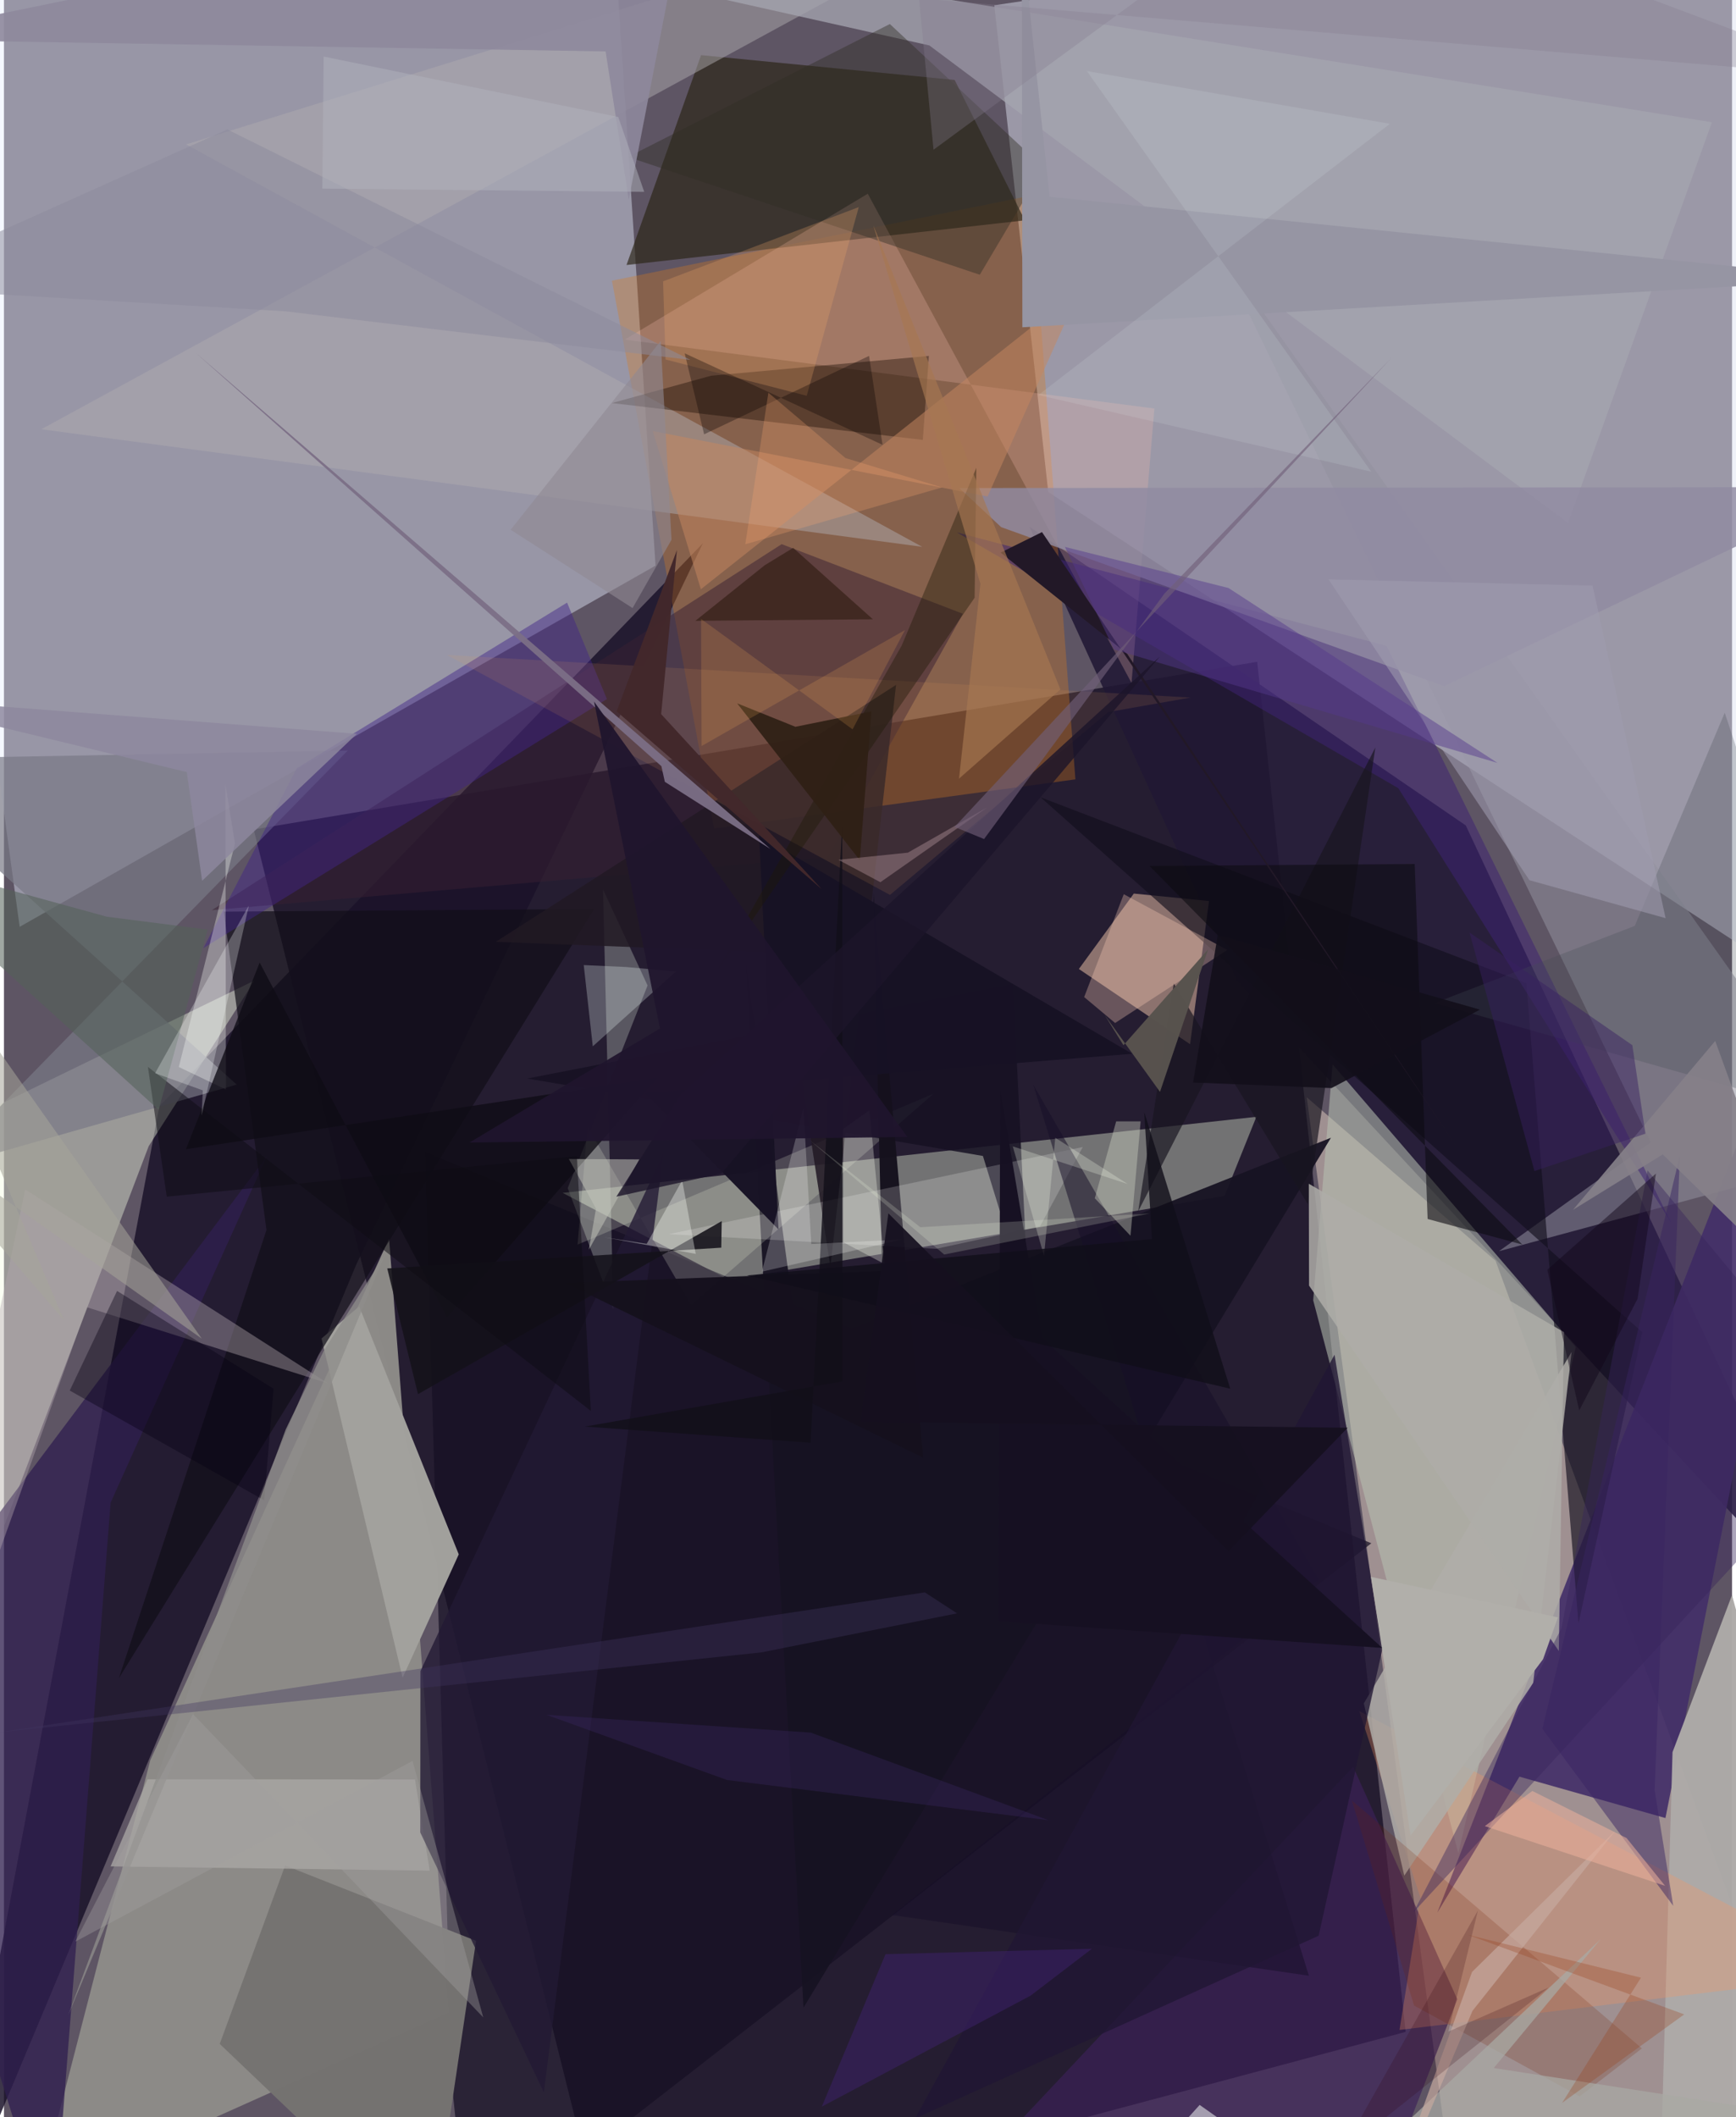 <svg xmlns="http://www.w3.org/2000/svg" width="228" height="278" viewBox="0 0 836 1024"><path fill="#5e5564" d="M0 0h836v1024H0z"/><path fill="#1e162a" fill-opacity=".878" d="M291.604 1086l-170.78-684.828 485.458-81.09 71.818 662.67z"/><path fill="#dee2f1" fill-opacity=".478" d="M898-59.516L479.108 2.545l26.086 235.41 351.908 230.322z"/><path fill="#e8eeff" fill-opacity=".424" d="M-62-61.499L7.594 448.283 315.22 273.582 293.318-59.905z"/><path fill="#c2afa8" fill-opacity=".655" d="M701.645 1065.857L630.243 530.71l91.37 79.103 173.502 472.696z"/><path fill="#1a122a" fill-opacity=".847" d="M170.487 611.537l167.635-348.786L75.173 535.057-28.283 1086z"/><path fill="#8c8a87" fill-opacity=".992" d="M215.227 973.433l-199.103 89.292 54.65-211.35L186.31 599.042z"/><path fill="#211734" fill-opacity=".875" d="M707.19 399.24l183.748 392.12-294.485-317.177-100.348-219.43z"/><path fill="#bac1af" fill-opacity=".518" d="M605.876 540.163l-15.377 38.246-239.94 40.595-80.282-42.053z"/><path fill="#432f68" fill-opacity=".91" d="M693.391 925.117l39.767-65.807 70.63 20.021L898 401.083z"/><path fill="#d97b1b" fill-opacity=".322" d="M496.937 94.563l-202.813 41.186 49.42 265.017 174.79-23.814z"/><path fill="#f2fde1" fill-opacity=".404" d="M-62 563.37l183.289-89.155-51.255 80.123L-62 901.192z"/><path fill="#161024" fill-opacity=".714" d="M661.5 746.424L224.75 1086l-8.026-77.738-12.997-451.114z"/><path fill="#fed3b3" fill-opacity=".471" d="M582.964 435.794l-9.147 69.257-53.802-36.382 26.575-36.479z"/><path fill="#2a2414" fill-opacity=".659" d="M337.239 26.665l122.69 12.014 33.967 67.888-192.725 21.608z"/><path fill="#adaaa8" fill-opacity=".976" d="M800.41 1086l6.796-238.544L835.98 771.5 898 998.308z"/><path fill="#a2a19d" fill-opacity=".992" d="M171.837 631.853l48.183 119.934-27.156 59.657-39.237-164.062z"/><path fill="#92919e" fill-opacity=".541" d="M723.248 605.158l73.458-52.654-210.404-433.683L898 557.956z"/><path fill="#b6bfb2" fill-opacity=".565" d="M642.737 514.78l-9.36 114.122 70.22 267.39 56.793-244.778z"/><path fill="#382133" fill-opacity=".502" d="M398.344 414.499l-297.77 25.709 275.663-177.023 87.68 33.672z"/><path fill="#b0acaf" fill-opacity=".486" d="M88.145 69.832L512.815-62 18.07 207.604l426.176 56.889z"/><path fill="#f1feee" fill-opacity=".259" d="M289.81 430.178l21.552 46.461-38.626 98.008 22.08 58.616z"/><path fill="#120e1c" fill-opacity=".643" d="M792.57 644.304L761.708 785.11l-25.222-309.545-235.011-89.944z"/><path fill="#3b2159" fill-opacity=".659" d="M657.019 1086l46.078-119.01-50.37-112.483-181.795 193.221z"/><path fill="#efb7ad" fill-opacity=".263" d="M545.484 330.324L556.536 197.6l-256.214-33.338 117.566-70.571z"/><path fill="#a4a4ae" fill-opacity=".773" d="M756.661 252.973l69.605-193.837L72.65-62l375.033 83.974z"/><path fill="#301f4f" fill-opacity=".765" d="M-62 811.329L23.627 1086l27.98-359.244 75.503-167.357z"/><path fill="#110e19" fill-opacity=".714" d="M285.566 439.647l-179.218 1.27L127 594.912l-71.406 216.77z"/><path fill="#757371" fill-opacity=".996" d="M136.042 902.26l-31.647 86.3L206.53 1086l21.856-147.294z"/><path fill="#3e2373" fill-opacity=".525" d="M806.6 591.492l-132.036-210.25L460.968 257.49l207.874 54.887z"/><path fill="#b4a9b0" fill-opacity=".404" d="M10.302 575.304l146.354 93.72-116.541-36.752L-62 917.437z"/><path fill="#170900" fill-opacity=".384" d="M444.522 212.77l2.942-40.624-105.346 9.58-48.017 13.218z"/><path fill="#f9945f" fill-opacity=".29" d="M655.627 827.566L898 954.734l-222.864 27.072 10.169-63.867z"/><path fill="#171222" fill-opacity=".945" d="M386.785 971.029l-27.928-506.716 25.708 188.392 257.391-102.41z"/><path fill="#797886" fill-opacity=".698" d="M-62 367.238l174.59 157.347-144.308 41.127L166.32 363.015z"/><path fill="#faffe8" fill-opacity=".188" d="M282.291 544.886l50.168 86.313 117.276-102.227-172.232 73.004z"/><path fill="#afada8" fill-opacity=".843" d="M739.812 813.962l-62.376 93.21-19.57-83.314 100.517-169.98z"/><path fill="#412588" fill-opacity=".467" d="M291.695 338.11l-19.273-46.646-130.768 80.112-45.164 86.977z"/><path fill="#161123" fill-opacity=".851" d="M488.175 475.857L253.127 521.65l220.467 37.446 22.172 72.125z"/><path fill="#aba8a6" fill-opacity=".761" d="M51.588 902.704l154.38 2.06-7.136-44.077-129.419-.096z"/><path fill="#211924" fill-opacity=".855" d="M376.57 460.854l-138.645-5.324 193.643-124.262-31.76 281.483z"/><path fill="#fdfff9" fill-opacity=".322" d="M84.589 516.073l27.164-108.052-4.614-28.673.244 147.606z"/><path fill="#e09e57" fill-opacity=".129" d="M214.311 316.781l359.741 20.608-39.855 7.01-105.578 88.437z"/><path fill="#18151f" fill-opacity=".682" d="M630.803 582.468L663.44 361.53 548.694 585.92l17.225-110.312z"/><path fill="#231a34" fill-opacity=".792" d="M261.18 1011.981l57.903-454.151L201.48 808.227l-.087 78.064z"/><path fill="#918ba1" fill-opacity=".824" d="M696.714 331.897l-214.282-76.935-20.262-18.903 435.83-.483z"/><path fill="#15111d" fill-opacity=".973" d="M420.637 431.866l4.165 182.855-153.233 5.79 173.097 84.49z"/><path fill="#0e0c15" fill-opacity=".784" d="M123.702 465.553l90.673 171.612 101.413-115.786-227.76 34.456z"/><path fill="#fff" fill-opacity=".188" d="M450.95 604.001l50.297-10.895 20.657-38.333-200.228 42.15z"/><path fill="#c48661" fill-opacity=".522" d="M520.734 139.51l-44.898 100.634-161.978-31.664 23.285 76.528z"/><path fill="#732400" fill-opacity=".192" d="M682.164 970.018l80.112 43.93 30.13-23.207L652.08 870.85z"/><path fill="#f2fffd" fill-opacity=".263" d="M280.482 466.778l4.373 39.305 40.223-36.195-24.177-2.18z"/><path fill="#160e27" fill-opacity=".518" d="M429.539 926.204l201.757 29.387-133.344-430.92 138.079 239.353z"/><path fill="#464e54" fill-opacity=".267" d="M788.933 447.822l43.535-103.1L898 543.314 692.12 485.13z"/><path fill="#14121a" fill-opacity=".871" d="M347.241 590.602l-146.943 83.697-14.872-60.806 161.595-10.037z"/><path fill="#0c0b11" fill-opacity=".588" d="M682.479 417.887l-128.274.95 180.343 183.108-45.816-12.363z"/><path fill="#171224" fill-opacity=".973" d="M365.307 403.989l9.42 190.687-64.661-66.05 235.711-18.954z"/><path fill="#1c1906" fill-opacity=".392" d="M469.574 289.11L344.297 470.69l89.986-158.41 36.123-86.003z"/><path fill="#aeada8" fill-opacity=".851" d="M631.364 621.798l-.118-49.263 123.449 71.78-2.492 154.212z"/><path fill="#ffd1b8" fill-opacity=".314" d="M522.572 482.244l19.158-49.749 50.084 26.949-54.267 35.344z"/><path fill="#382463" fill-opacity=".482" d="M744.236 836.182l66.54-277.398-12.222 307.041 8.99 55.964z"/><path fill="#9f9caf" fill-opacity=".573" d="M803.86 444.078l-35.345-160.84-127.704-3.011 97.175 145.506z"/><path fill="#302e25" fill-opacity=".424" d="M472.083 132.885L301.895 75.913 428.572 11.62l74.295 69.358z"/><path fill="#868089" fill-opacity=".914" d="M802.48 558.343l-43.404 26.794 68.787-81.66 44.839 123.399z"/><path fill="#120f19" fill-opacity=".812" d="M405.677 668.107L281.06 689.99l109.172 7.818 15.302-300.191z"/><path fill="#221827" d="M502.174 257.357l-20.03 9.917 61.23 48.963 159.208 238.18z"/><path fill="#7b6f86" fill-opacity=".941" d="M92.802 170.685l277.972 239.91-51.054-32.445-1.677-7.581z"/><path fill="#eaa367" fill-opacity=".271" d="M388.355 191.421l25.166-91.248-94.654 35.903 1.188 37.795z"/><path fill="#211633" fill-opacity=".784" d="M643.695 655.246l23.214 142.09L636 936.26l-195.248 88.376z"/><path fill="#3c2168" fill-opacity=".533" d="M395.65 1018.905l30.834-73.742 99.83-2.616-29.674 22.69z"/><path fill="#bfc1b8" fill-opacity=".549" d="M307.369 560.763l-34.084-.205 13.118 24.023-3.442 19.833z"/><path fill="#9695a3" d="M898 135.041L505.844 95.159 492.38-31.5l.299 189.795z"/><path fill="#a77752" fill-opacity=".655" d="M511.082 333.444l-49.058 43.165 10.358-94.235L420.56 108.94z"/><path fill="#38245c" fill-opacity=".42" d="M753.496 787.52l41.638-221.45L898 690.483 681.925 924.848z"/><path fill="#090202" fill-opacity=".322" d="M425.03 215.137l-6.513-43.007-79.796 37.927-9.403-39.173z"/><path fill="#d0d4c4" fill-opacity=".4" d="M544.984 597.673l4.91-55.305-11.837-.002-10.338 37.202z"/><path fill="#0f0d14" fill-opacity=".522" d="M78.749 578.793l198.406-19.638 6.776 123.27L69.645 516.022z"/><path fill="#070212" fill-opacity=".388" d="M130.445 671.682l-4.572 53.961-94.043-53.084 22.893-48.185z"/><path fill="#a9a9a3" fill-opacity=".741" d="M615.514 1086l156.949-148.103-51.767 62.336 168.557 26.03z"/><path fill="#fff" fill-opacity=".224" d="M390.563 601.707l-3.794-65.763-20.082 79.114 67.991-15.616z"/><path fill="#261506" fill-opacity=".514" d="M420.37 299.535l-38.583-34.542-13.773 8.408-33.513 26.858z"/><path fill="#e9f6f5" fill-opacity=".118" d="M500.44 191.06L670.45 59.883 523.875 34.372l137.575 193.78z"/><path fill="#8f8d8b" fill-opacity=".773" d="M31.089 974.654l105.24-283.317 18.305-37.84 29.831-47.058z"/><path fill="#f5f7f2" fill-opacity=".365" d="M290.141 598.39l44.509 8.064-6.556-35.535-17.15 30.672z"/><path fill="#42365e" fill-opacity=".361" d="M366.257 799.23l94.834-18.9-15.592-10.16-447.723 67.645z"/><path fill="#8e889c" fill-opacity=".902" d="M291.054 24.871L-62 19.026 332.898-62 302.264 96.58z"/><path fill="#546159" fill-opacity=".557" d="M98.548 449.616l-23.697 87.17L-62 412.648l111.841 30.757z"/><path fill="#b1afaa" d="M680.47 887.808l64.102-85.302 7.19-20.233-90.44-19.612z"/><path fill="#2f2015" fill-opacity=".922" d="M414.03 416.067l-59.335-75.893 28.182 11.347 36.788-7.451z"/><path fill="#171123" fill-opacity=".992" d="M502.14 647.04l-20.214-120.284-.68 257.407 185.559 12.896z"/><path fill="#55388c" fill-opacity=".467" d="M722.54 368.998l-130.151-84.603-79.124-19.875 23.723 49.603z"/><path fill="#faffec" fill-opacity=".247" d="M543.692 572.69L508.6 550.299l-5.455 57.14-15.098-52.973z"/><path fill="#8d879e" fill-opacity=".835" d="M88.453 373.449l7.412 52.558 74.87-71.088L-62 337.046z"/><path fill="#fca972" fill-opacity=".259" d="M407.064 221.531l46.74 14.229-95.165 27.487 11.168-73.31z"/><path fill="#fcfff2" fill-opacity=".302" d="M406.022 546.012l12.673-9.044 7.276 74.399-19.856-10.504z"/><path fill="#a6a499" fill-opacity=".549" d="M-62 423.823l91 214.672-83.842-97.6 150.548 106.56z"/><path fill="#d6b2b7" fill-opacity=".322" d="M423.993 426.693l-20.34-10.836 33.621-3.453 38.456-21.939z"/><path fill="#a3a09f" fill-opacity=".384" d="M231.865 975.739L197.67 851.694 34.482 939.127l57.027-110.03z"/><path fill="#fcfeff" fill-opacity=".263" d="M118.47 437.955l-45.36 81.133 23.088 8.272-.57 12.153z"/><path fill="#110e19" fill-opacity=".808" d="M359.408 616.844l233.832 54.827-41.602-133.79 3.748 61.432z"/><path fill="#c5a99f" fill-opacity=".698" d="M710.212 953.766l69.409-68.4-69.177 87.192L662.387 1086z"/><path fill="#8e8b9d" fill-opacity=".525" d="M108.087 62.597l224.018 111.49-196.029-23.524L-62 138.873z"/><path fill="#1c152a" fill-opacity=".8" d="M559.127 317.603l-231.5 211.474-31.376 49.727 50.88-11.277z"/><path fill="#58534d" fill-opacity=".984" d="M582.528 459.187l-23.27 68.915-26.774-37.2 9.096 14.635z"/><path fill="#edb29c" fill-opacity=".537" d="M739.386 866.226l45.603 22.781 18.632 23.122-87.235-28.903z"/><path fill="#ffb657" fill-opacity=".173" d="M337.232 299.352l.26 61.483 98.382-56.083-25.34 48z"/><path fill="#432c6e" fill-opacity=".282" d="M505.314 880.371l-114.992-42.374-127.862-8.6 87.352 31.534z"/><path fill="#1f152d" fill-opacity=".937" d="M285.459 339.312l31.898 158.11-92.159 55.191 211.824-2.706z"/><path fill="#372060" fill-opacity=".459" d="M740.407 566.405l53.694-18.083-6.343-42.811-78.737-54.457z"/><path fill="#8f8893" fill-opacity=".608" d="M245.118 256.22l58.989 37.887 18.834-33.037-5.23-96.14z"/><path fill="#983f1a" fill-opacity=".29" d="M753.79 1017.074l38.154-60.537-83.903-20.796 104.82 38.547z"/><path fill="#dcdde1" fill-opacity=".624" d="M578.44 1018.074L674.81 1086H529.424l-8.591-3.806z"/><path fill="#15101f" fill-opacity=".918" d="M592.426 750.257l57.618-59.703-235.587-2.863 13.395-100.834z"/><path fill="#b1b3be" fill-opacity=".498" d="M154.014 91.233l155.734 1.56-12.572-36.212-142.501-29.222z"/><path fill="#2f020b" fill-opacity=".2" d="M713.079 924.023l-66.46 117.544 100.65-80.261-48.512 21.316z"/><path fill="#120f1a" fill-opacity=".902" d="M575.261 523.572l66.944 2.707 71.837-37.956-126.816-36.176z"/><path fill="#42282b" fill-opacity=".988" d="M317.935 345.403l77.667 84.655-99.203-85.984 29.156-78.007z"/><path fill="#11081b" fill-opacity=".478" d="M746.63 614.12l52.54-46.503-8.847 60.528-28.266 54.044z"/><path fill="#705f79" fill-opacity=".624" d="M474.156 405.814l-14.277-5.857 211.227-226.754-109.681 113.871z"/><path fill="#867d8f" fill-opacity=".325" d="M449.699 72.417L442.686-.792 898 37.546 632.729-62z"/><path fill="#f8ffe6" fill-opacity=".184" d="M443.315 593.57l110.94-6.668-99.399 19.858-65.196-55.407z"/></svg>